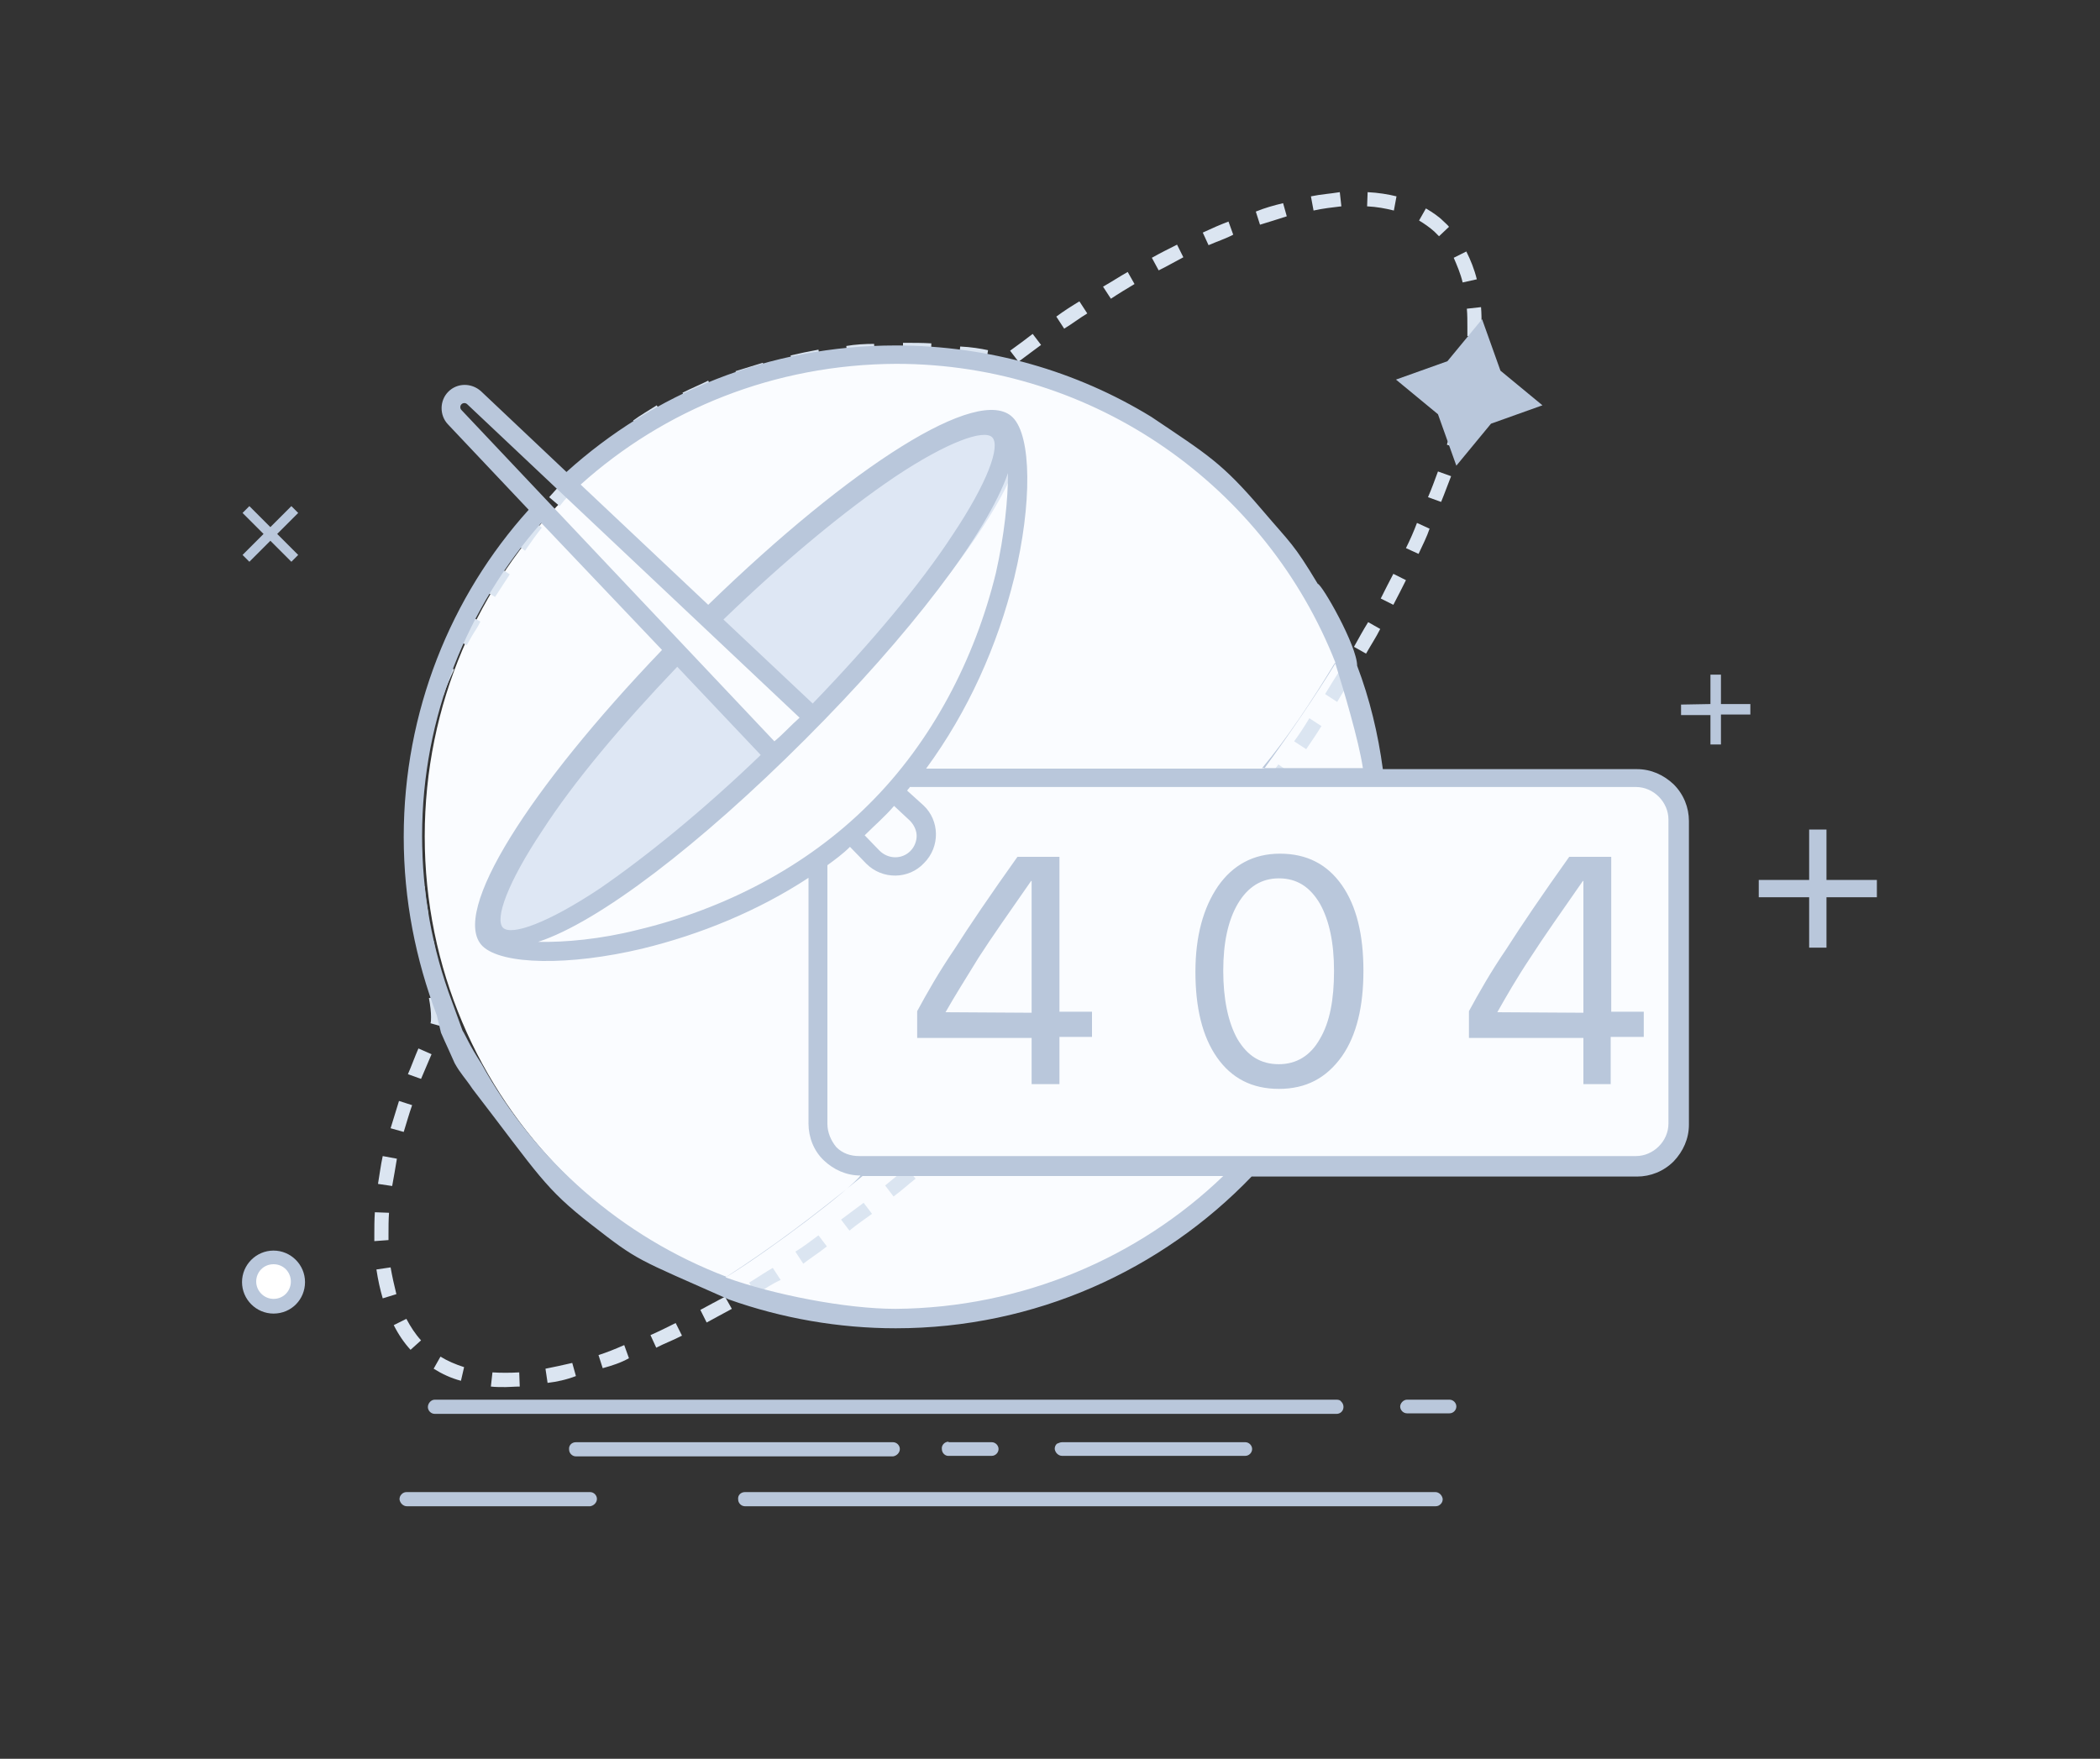<?xml version="1.0" encoding="utf-8"?>
<!-- Generator: Adobe Illustrator 21.0.0, SVG Export Plug-In . SVG Version: 6.00 Build 0)  -->
<svg version="1.1" id="图层_1" xmlns="http://www.w3.org/2000/svg" xmlns:xlink="http://www.w3.org/1999/xlink" x="0px" y="0px"
	 viewBox="0 0 400 335" style="enable-background:new 0 0 400 335;" xml:space="preserve">
<rect x="0" y="0" width="400" height="335" fill="#333333" stroke="none"/>
<style type="text/css">
	.st0{fill:#FAFCFF;}
	.st1{fill:#DBE5F1;}
	.st2{fill:#DEE7F4;}
	.st3{fill:#B9C7DB;}
	.st4{fill:#FFFFFF;}
	.st5{fill:none;stroke:#B9C7DB;stroke-width:4;stroke-miterlimit:10;}
	.st6{fill:none;stroke:#B6C7D8;stroke-miterlimit:10;}
</style>
<path class="st0" d="M80.9,159.3c0,50.2,40.7,90.9,90.9,90.9s90.9-40.7,90.9-90.9l0,0c0-50.2-40.7-90.9-90.9-90.9
	C121.6,68.3,80.9,109,80.9,159.3C80.9,159.2,80.9,159.3,80.9,159.3z"/>
<path class="st1" d="M96.3,264.2c-0.9,0-2,0-2.8-0.1l0.3-2.7c1.6,0.1,3.3,0.1,5.1,0l0.1,2.7C98,264.1,97.1,264.2,96.3,264.2z
	 M104.3,263.4l-0.4-2.7c1.6-0.3,3.3-0.7,5.1-1.1l0.7,2.5C107.9,262.8,106,263.2,104.3,263.4z M87.8,263c-1.9-0.5-3.6-1.3-5.2-2.3
	l1.3-2.3c1.3,0.8,2.9,1.5,4.5,2L87.8,263L87.8,263z M114.8,260.6l-0.8-2.5c1.6-0.5,3.3-1.2,4.9-1.9l0.9,2.5
	C118.2,259.6,116.6,260.1,114.8,260.6z M78.2,257.1c-1.2-1.3-2.3-2.9-3.2-4.7l2.4-1.2c0.8,1.5,1.7,2.9,2.8,4.1L78.2,257.1z
	 M125,256.7l-1.1-2.4c1.6-0.7,3.2-1.5,4.8-2.3l1.2,2.4C128.2,255.3,126.5,255.9,125,256.7z M134.6,251.9l-1.2-2.4
	c1.5-0.8,3.1-1.7,4.7-2.5l1.3,2.3C137.7,250.2,136.1,251.1,134.6,251.9z M72.9,247.3c-0.5-1.7-0.9-3.5-1.2-5.5l2.7-0.4
	c0.3,1.7,0.7,3.5,1.1,5.1L72.9,247.3L72.9,247.3z M144,246.6l-1.3-2.3c1.5-0.9,2.9-1.9,4.5-2.8l1.5,2.3
	C146.9,244.6,145.5,245.6,144,246.6z M153,240.7l-1.5-2.3c1.5-0.9,2.9-2,4.4-3.1l1.6,2.1C155.9,238.7,154.4,239.6,153,240.7z
	 M71.3,236.4v-1.2c0-1.3,0-2.8,0.1-4.3l2.7,0.1c-0.1,1.3-0.1,2.8-0.1,4.1v1.1L71.3,236.4z M161.8,234.4l-1.6-2.1
	c1.5-1.1,2.8-2.1,4.3-3.2l1.6,2.1C164.6,232.3,163.1,233.3,161.8,234.4z M170.2,227.9l-1.6-2.1c1.3-1.1,2.8-2.3,4.1-3.3l1.7,2
	C173,225.6,171.7,226.8,170.2,227.9z M74.7,225.9l-2.7-0.4c0.3-1.7,0.5-3.5,0.9-5.3l2.7,0.5C75.3,222.5,75,224.3,74.7,225.9
	L74.7,225.9z M178.5,221l-1.7-2c1.3-1.2,2.7-2.3,4-3.5l1.7,2C181.3,218.8,179.8,219.8,178.5,221z M76.9,215.6l-2.5-0.7l1.6-5.2
	l2.5,0.8C77.9,212.2,77.4,214,76.9,215.6z M186.6,214l-1.7-2c1.3-1.2,2.7-2.4,3.9-3.6l1.9,2C189.2,211.6,188,212.8,186.6,214z
	 M194.4,206.6l-1.9-1.9c1.3-1.2,2.5-2.4,3.9-3.7l1.9,1.9C197.1,204.2,195.7,205.4,194.4,206.6z M80.2,205.5l-2.5-0.9
	c0.7-1.6,1.3-3.3,2-4.9l2.5,1.1L80.2,205.5z M202.2,199.1l-1.9-1.9c1.2-1.2,2.5-2.5,3.7-3.9l1.9,1.9
	C204.6,196.6,203.4,197.8,202.2,199.1z M84.5,195.6l-2.5-0.7c0.1-0.3,0.1-0.7,0.1-1.2c0-0.9-0.1-2-0.4-3.6l2.7-0.4
	c0.3,1.7,0.4,3.1,0.4,4C84.6,194.4,84.6,195.1,84.5,195.6z M209.5,191.4l-2-1.9c1.2-1.3,2.4-2.5,3.6-3.9l2,1.7
	C212,188.8,210.7,190,209.5,191.4z M80.8,184.9v-0.4c-0.3-1.5-0.5-3.2-0.9-4.9l2.7-0.4c0.3,1.7,0.7,3.3,0.9,4.9v0.4L80.8,184.9z
	 M215.5,184.8l-2-1.7c1.2-1.3,2.4-2.7,3.5-4l2,1.7C217.9,182.1,216.7,183.5,215.5,184.8z M222.6,176.8l-2-1.7c1.2-1.3,2.3-2.7,3.5-4
	l2,1.7C225,174,223.8,175.5,222.6,176.8z M78.9,174.4c-0.3-1.9-0.5-3.6-0.7-5.3l2.7-0.3c0.1,1.7,0.4,3.5,0.7,5.2L78.9,174.4z
	 M229.6,168.5l-2.1-1.7c1.1-1.3,2.3-2.8,3.3-4.1l2.1,1.6C231.8,165.7,230.6,167.2,229.6,168.5z M77.7,163.6
	c-0.1-1.9-0.1-3.6-0.1-5.5h2.7c0,1.7,0,3.5,0.1,5.2L77.7,163.6z M236.3,160.1l-2.1-1.6c1.1-1.5,2.1-2.8,3.2-4.3l2.1,1.6
	C238.4,157.3,237.3,158.6,236.3,160.1z M80.4,152.9l-2.7-0.1c0.1-1.9,0.3-3.6,0.5-5.5l2.7,0.3C80.6,149.4,80.5,151.1,80.4,152.9z
	 M242.5,151.5l-2.1-1.6c1.1-1.5,2.1-2.9,3.1-4.3l2.1,1.5C244.7,148.6,243.6,150,242.5,151.5z M248.8,142.7l-2.3-1.5
	c1.1-1.5,2-2.9,2.9-4.4l2.3,1.5C250.8,139.8,249.8,141.2,248.8,142.7z M81.7,142.4l-2.7-0.5c0.4-1.7,0.8-3.6,1.2-5.3l2.5,0.7
	C82.4,139.1,82,140.7,81.7,142.4z M254.7,133.7l-2.3-1.5c0.9-1.5,1.9-3.1,2.8-4.5l2.3,1.3C256.6,130.7,255.6,132.1,254.7,133.7z
	 M84.5,132.4l-2.5-0.9c0.7-1.7,1.3-3.3,2.1-5.1l2.4,1.1C85.7,129.2,85,130.8,84.5,132.4z M260.2,124.5l-2.3-1.3
	c0.9-1.6,1.7-3.1,2.7-4.7l2.3,1.3C262.1,121.4,261.1,122.9,260.2,124.5z M88.9,122.9l-2.3-1.3l0.9-1.6c0.5-0.9,1.1-2,1.7-2.9
	l2.3,1.3c-0.5,1.1-1.2,2-1.7,2.9L88.9,122.9z M265.4,115.2L263,114c0.8-1.6,1.6-3.2,2.4-4.7l2.4,1.2
	C267.1,111.9,266.3,113.5,265.4,115.2z M94.3,113.7l-2.3-1.3c0.9-1.5,1.9-3.1,2.8-4.5l2.3,1.5L94.3,113.7z M270.2,105.5l-2.4-1.1
	c0.8-1.6,1.5-3.2,2.1-4.8l2.4,1.1C271.8,102.2,271,103.8,270.2,105.5z M100,104.9l-2.1-1.6l3.2-4.4l2.1,1.6
	C102.1,101.9,101.1,103.3,100,104.9z M106.6,96.4l-2-1.7l3.6-4l1.9,1.9C108.8,93.8,107.6,95.1,106.6,96.4z M274.5,95.6l-2.5-0.9
	c0.7-1.6,1.3-3.3,1.9-4.9l2.5,0.9C275.8,92.2,275.2,93.9,274.5,95.6z M113.9,88.9l-1.7-2c1.3-1.2,2.8-2.4,4.1-3.5l1.6,2.1
	C116.6,86.7,115.1,87.7,113.9,88.9z M278.1,85.5l-2.5-0.8c0.5-1.7,1.1-3.5,1.5-5.1l2.5,0.7C279.2,81.9,278.8,83.6,278.1,85.5z
	 M122.1,82.4l-1.5-2.3c1.5-1.1,3.1-2,4.5-2.9l1.3,2.3C125,80.5,123.5,81.5,122.1,82.4z M131.2,77.2l-1.2-2.4
	c1.6-0.8,3.3-1.5,4.9-2.3L136,75C134.4,75.7,132.8,76.4,131.2,77.2z M280.9,74.9l-2.7-0.5c0.4-1.7,0.7-3.5,0.8-5.2l2.7,0.4
	C281.6,71.3,281.3,73.2,280.9,74.9z M140.9,73.2l-0.8-2.5l5.2-1.6l0.7,2.5C144.3,72.1,142.7,72.6,140.9,73.2z M151.1,70.4l-0.5-2.7
	c1.7-0.4,3.6-0.8,5.3-1.1l0.4,2.7C154.6,69.7,152.8,70,151.1,70.4z M187.8,69.2c-1.5-0.1-3.2-0.4-5.2-0.5l0.3-2.7
	c2.1,0.1,3.9,0.4,5.3,0.7L187.8,69.2z M194,68.9l-1.6-2.1c1.5-1.1,2.9-2.1,4.3-3.2l1.6,2.1C196.9,66.7,195.5,67.8,194,68.9z
	 M161.5,68.6l-0.3-2.7c1.7-0.3,3.6-0.4,5.3-0.4l0.1,2.7L161.5,68.6z M177.3,68.1c-1.6-0.1-3.2-0.1-4.8-0.1H172v-2.7h0.5
	c1.6,0,3.2,0,4.9,0.1L177.3,68.1z M282.2,64.1l-2.7-0.1v-1.7c0-1.2,0-2.4-0.1-3.5l2.7-0.3c0.1,1.2,0.1,2.4,0.1,3.6V64.1z
	 M202.7,62.6l-1.5-2.3c1.5-1.1,2.9-2,4.4-2.9l1.5,2.3C205.6,60.6,204.2,61.7,202.7,62.6L202.7,62.6z M211.6,56.9l-1.5-2.3
	c1.6-0.9,3.1-1.9,4.7-2.8l1.3,2.3C214.6,55,213.1,55.9,211.6,56.9z M278.6,53.8c-0.4-1.7-1.1-3.3-1.7-4.7l2.4-1.2
	c0.8,1.6,1.5,3.3,2,5.3L278.6,53.8L278.6,53.8z M220.7,51.5l-1.3-2.4c1.6-0.9,3.2-1.7,4.8-2.5l1.2,2.4
	C223.9,49.8,222.3,50.7,220.7,51.5z M230.2,46.7l-1.1-2.4c1.7-0.8,3.3-1.5,4.9-2.1l0.9,2.5C233.6,45.4,231.8,46,230.2,46.7z
	 M274.1,45l-0.9-0.9c-0.9-0.8-1.9-1.5-2.9-2.1l1.3-2.3c1.2,0.7,2.4,1.5,3.3,2.4c0.4,0.4,0.8,0.7,1.1,1.1L274.1,45L274.1,45z
	 M240,42.8l-0.8-2.5c1.7-0.7,3.5-1.2,5.2-1.6l0.7,2.5C243.5,41.7,241.7,42.3,240,42.8z M265.5,40.1c-1.6-0.4-3.2-0.7-5.1-0.8
	l0.1-2.7c2,0.1,3.9,0.4,5.5,0.8L265.5,40.1L265.5,40.1z M250.2,40.1l-0.5-2.7c1.9-0.4,3.7-0.5,5.5-0.8l0.3,2.7
	C253.8,39.5,252,39.7,250.2,40.1L250.2,40.1z"/>
<path class="st2" d="M92.1,178.4c5.6,5.9,32.8-11.2,60.8-38.2s46.2-53.7,40.6-59.6c0,0,0,0-0.1-0.1c-5.6-5.8-32.9,11.3-60.9,38.4
	C104.6,145.9,86.5,172.6,92.1,178.4L92.1,178.4z"/>
<path class="st0" d="M122.1,117.3l5.7-5.7l25.5,25.5l-5.7,5.7L122.1,117.3z M163.8,147.2h148.4c3.7,0,6.7,2.9,6.7,6.7v61.5
	c0,3.7-2.9,6.7-6.7,6.7H163.8c-3.7,0-6.7-2.9-6.7-6.7v-61.5C157.1,150.2,160,147.2,163.8,147.2z"/>
<path class="st3" d="M325.8,134.1v-5.6h2v5.6h5.6v2h-5.6v5.7h-2v-5.6h-5.6v-2L325.8,134.1L325.8,134.1z M86.6,202.5l-1.3-2.9
	c-0.4-0.9-0.8-1.7-1.3-2.9l-0.8-3.3c-4-10.6-6.3-21.9-6.3-34c0-23.9,9-45.9,23.8-62.3L85.3,80.8c-1.6-1.7-1.6-4.5,0.1-6.2
	c1.7-1.7,4.4-1.7,6.2-0.1l16.3,15.4c16.6-15,38.5-24.1,62.7-24.1c17.8,0,34.5,4.9,48.7,13.6c10.7,7.2,13.4,8.7,21,17.6
	c5.7,6.7,6,6.4,10.7,14.2c0.8,0.1,7.5,11.8,7.5,15.6c2.4,6.3,4,13,4.9,19.7h48.4c2.7,0,5.1,1.1,7,2.9c1.9,1.9,2.9,4.4,2.9,7v57.8
	c0,2.7-1.1,5.1-2.9,7c-1.9,1.9-4.4,2.9-7,2.9h-73.4c-17.1,17.8-41.2,28.9-67.8,28.9c-10.8,0-21.7-1.9-31.8-5.5
	c-17.8-7.9-17.1-7.2-26.1-14.2s-10-9.4-22.7-25.9C88.6,205.3,87.7,204.5,86.6,202.5z M91.7,202.6c10.2,18.5,26.7,33,46.7,40.6
	c8.6-5.3,23.7-16.8,25.5-19.3c-2.7,0-5.1-1.1-7-2.9s-2.9-4.4-2.9-7v-46.8c-9.6,6.3-20.6,10.8-31.7,13.5c-13.9,3.3-26.7,3.1-30.4-0.5
	c-6.3-6.3,9.1-30.2,34.2-56.4l-23-24.2c-14,15.9-22.7,36.8-22.7,59.6c0,10.8,1.9,21.5,5.7,31.6l2,5.5
	C88.8,197.4,89.3,198.9,91.7,202.6L91.7,202.6z M110.6,92.3l24.3,22.9l0.1-0.1c27-26.2,51.5-42,57.9-35.6c3.6,3.6,3.7,16.4,0.3,30.5
	c-3.2,13-8.8,25.5-16.8,36.4h64.4c5.1-7,9.6-13.6,13.6-20.1c-13.1-33.4-45.7-57-83.7-57C147.5,69.4,126.5,78,110.6,92.3z M137.8,118
	l17,16c11-11.4,20.5-22.7,26.7-32.2c6.6-9.9,9.1-16.8,7.5-18.5c-1.6-1.6-8.6,0.9-18.5,7.5C161,97.2,149.5,106.7,137.8,118z
	 M152.3,136.7L89,77c-0.3-0.3-0.8-0.3-1.1,0s-0.3,0.8,0,1.1l59.6,63.1C149.2,139.8,150.7,138.1,152.3,136.7z M144.9,143.8L129,127
	c-10.6,11.1-19.7,21.9-25.7,31.2c-6.6,9.9-9.1,16.8-7.5,18.5c1.6,1.6,8.6-0.9,18.5-7.5C123.3,163,134.1,154.2,144.9,143.8
	L144.9,143.8z M192,90.1c-4,11.5-18.7,30.8-38.6,50.7c-20.1,20.1-39.3,34.8-50.9,38.6c5.1,0.1,11.9-0.5,19-2.3
	c16.3-3.9,32-11.9,44-23.9c12-11.9,20.2-27.7,24.2-44.1C191.3,102,192,95.2,192,90.1z M157.6,164.8v49.3c0,1.6,0.7,3.2,1.7,4.4
	c1.2,1.2,2.7,1.7,4.4,1.7h147.9c3.3,0,6.2-2.8,6.2-6.2v-57.9c0-3.3-2.8-6.2-6.2-6.2H173.3c-0.1,0.3-0.4,0.4-0.5,0.7l3.1,2.8
	c3.1,2.9,3.2,7.9,0.1,11c-2.9,3.1-7.9,3.2-11,0.1l-3.1-3.2C160.6,162.6,159.1,163.7,157.6,164.8z M170.3,153.5
	c-1.7,2-3.7,3.7-5.6,5.6l2.8,2.9c1.7,1.7,4.3,1.7,5.9,0.1c0.8-0.8,1.2-1.9,1.2-2.9s-0.5-2.1-1.3-2.9
	C173.3,156.3,170.3,153.5,170.3,153.5z M233,224h-68.7c-9.8,8-17,13.4-26.1,19.3c9.1,3.3,22.9,6,32.4,6
	C194.8,249.1,216.9,239.5,233,224z M259.6,146.3c-0.8-5.3-3.7-15-5.3-20.1c-4.3,7.1-9.1,14.4-13.9,20.1H259.6z M196.5,206.7v-9
	h-21.8v-5.1c1.9-3.5,4.1-7.4,7.1-11.8c2.8-4.4,6.8-10.3,12-17.6h8v29.5h6.2v4.8h-6.2v9h-5.3V206.7z M243.6,207.4c-5.1,0-9-2-11.8-6
	s-4.1-9.5-4.1-16.3s1.5-12.2,4.3-16.3c2.8-4,6.7-6.2,11.8-6.2s9,2,11.8,6s4.1,9.5,4.1,16.3s-1.3,12.3-4.1,16.3
	C252.6,205.4,248.7,207.4,243.6,207.4z M243.6,202.7c3.3,0,6-1.6,7.8-4.8c1.9-3.2,2.7-7.5,2.7-13c0-5.3-0.9-9.6-2.7-12.8
	c-1.9-3.2-4.4-4.8-7.8-4.8c-3.3,0-5.9,1.6-7.8,4.8c-1.9,3.2-2.8,7.5-2.8,12.8s0.9,9.8,2.7,13C237.6,201.1,240.1,202.7,243.6,202.7z
	 M301.6,206.7v-9h-21.8v-5.1c1.9-3.5,4.1-7.4,7.1-11.8c2.8-4.4,6.8-10.3,12-17.6h8v29.5h6.2v4.8h-6.3v9h-5.2V206.7z M180.1,192.8
	l16.4,0.1v-25.1h-0.1c-4.1,5.9-7.5,10.7-10,14.6C184,186.3,181.8,189.8,180.1,192.8L180.1,192.8z M285.2,192.8l16.4,0.1v-25.1h-0.1
	c-4.1,5.9-7.5,10.7-10,14.6C288.9,186.3,286.9,189.8,285.2,192.8L285.2,192.8z M51.5,100.4l4-4l1.3,1.3l-4,4l4,4l-1.3,1.3l-4-4l-4,4
	l-1.3-1.3l4-4l-4-4l1.3-1.3L51.5,100.4z M344.6,167.6V158h3.3v9.6h9.6v3.3h-9.6v9.6h-3.3v-9.6H335v-3.3H344.6z"/>
<path class="st4" d="M52.1,248.9c2.5,0,4.7-2.1,4.7-4.7s-2.1-4.7-4.7-4.7c-2.5,0-4.7,2.1-4.7,4.7S49.6,248.9,52.1,248.9z"/>
<path class="st3" d="M52.1,250.2c-3.3,0-6-2.7-6-6s2.7-6,6-6s6,2.7,6,6S55.5,250.2,52.1,250.2z M52.1,240.8c-1.9,0-3.3,1.5-3.3,3.3
	s1.5,3.3,3.3,3.3c1.9,0,3.3-1.5,3.3-3.3S54,240.8,52.1,240.8z"/>
<path class="st3" d="M276.6,70.1l5.2-6.4l2.8,7.9l6.4,5.2l-7.9,2.8l-5.2,6.4l-2.8-7.9l-6.4-5.2L276.6,70.1z"/>
<path class="st3" d="M277.4,88.7l-3.5-9.8l-8-6.6l9.8-3.5l6.6-8l3.5,9.8l8,6.6l-9.8,3.5L277.4,88.7z M271.4,73.3l4.9,4l2.1,6l4-4.9
	l6-2.1l-4.9-4l-2.1-6l-4,4.9L271.4,73.3z"/>
<path class="st3" d="M109.7,274.7h60.4c0.7,0,1.3,0.6,1.3,1.3l0,0c0,0.7-0.6,1.3-1.3,1.4h-60.4c-0.7,0-1.3-0.6-1.3-1.3
	C108.3,275.3,108.9,274.7,109.7,274.7"/>
<path class="st3" d="M202.3,274.7h34.9c0.7,0,1.3,0.6,1.3,1.3c0,0.7-0.6,1.3-1.3,1.3h-34.9c-0.7,0-1.3-0.6-1.4-1.3
	c0-0.4,0.1-0.7,0.4-1C201.6,274.9,201.9,274.7,202.3,274.7"/>
<path class="st3" d="M141.9,284.2h131.5c0.7,0,1.3,0.6,1.4,1.3c0,0.4-0.1,0.7-0.4,1c-0.3,0.3-0.6,0.4-1,0.4H141.9
	c-0.7,0-1.3-0.6-1.3-1.3l0,0C140.5,284.8,141.1,284.2,141.9,284.2"/>
<path class="st3" d="M77.5,284.2h34.9c0.7,0,1.3,0.6,1.3,1.3l0,0c0,0.7-0.6,1.3-1.3,1.4l0,0H77.5c-0.7,0-1.3-0.6-1.4-1.3
	c0-0.4,0.1-0.7,0.4-1C76.8,284.3,77.1,284.2,77.5,284.2"/>
<path class="st3" d="M180.8,274.7h8.1c0.7,0,1.3,0.6,1.3,1.3c0,0.7-0.6,1.3-1.3,1.3h-8.1c-0.7,0.1-1.4-0.5-1.4-1.3
	c-0.1-0.7,0.5-1.4,1.3-1.4C180.6,274.7,180.7,274.7,180.8,274.7"/>
<path class="st3" d="M268,266.6h8.1c0.7,0,1.3,0.6,1.3,1.3l0,0c0,0.7-0.6,1.3-1.3,1.3H268c-0.7,0-1.3-0.6-1.3-1.3
	C266.7,267.3,267.3,266.6,268,266.6"/>
<path class="st3" d="M82.8,266.6h171.8c0.4,0,0.7,0.1,0.9,0.4c0.4,0.4,0.5,1,0.3,1.5s-0.7,0.8-1.2,0.8H82.8c-0.7,0-1.3-0.6-1.3-1.3
	C81.5,267.3,82.1,266.6,82.8,266.6"/>
</svg>
